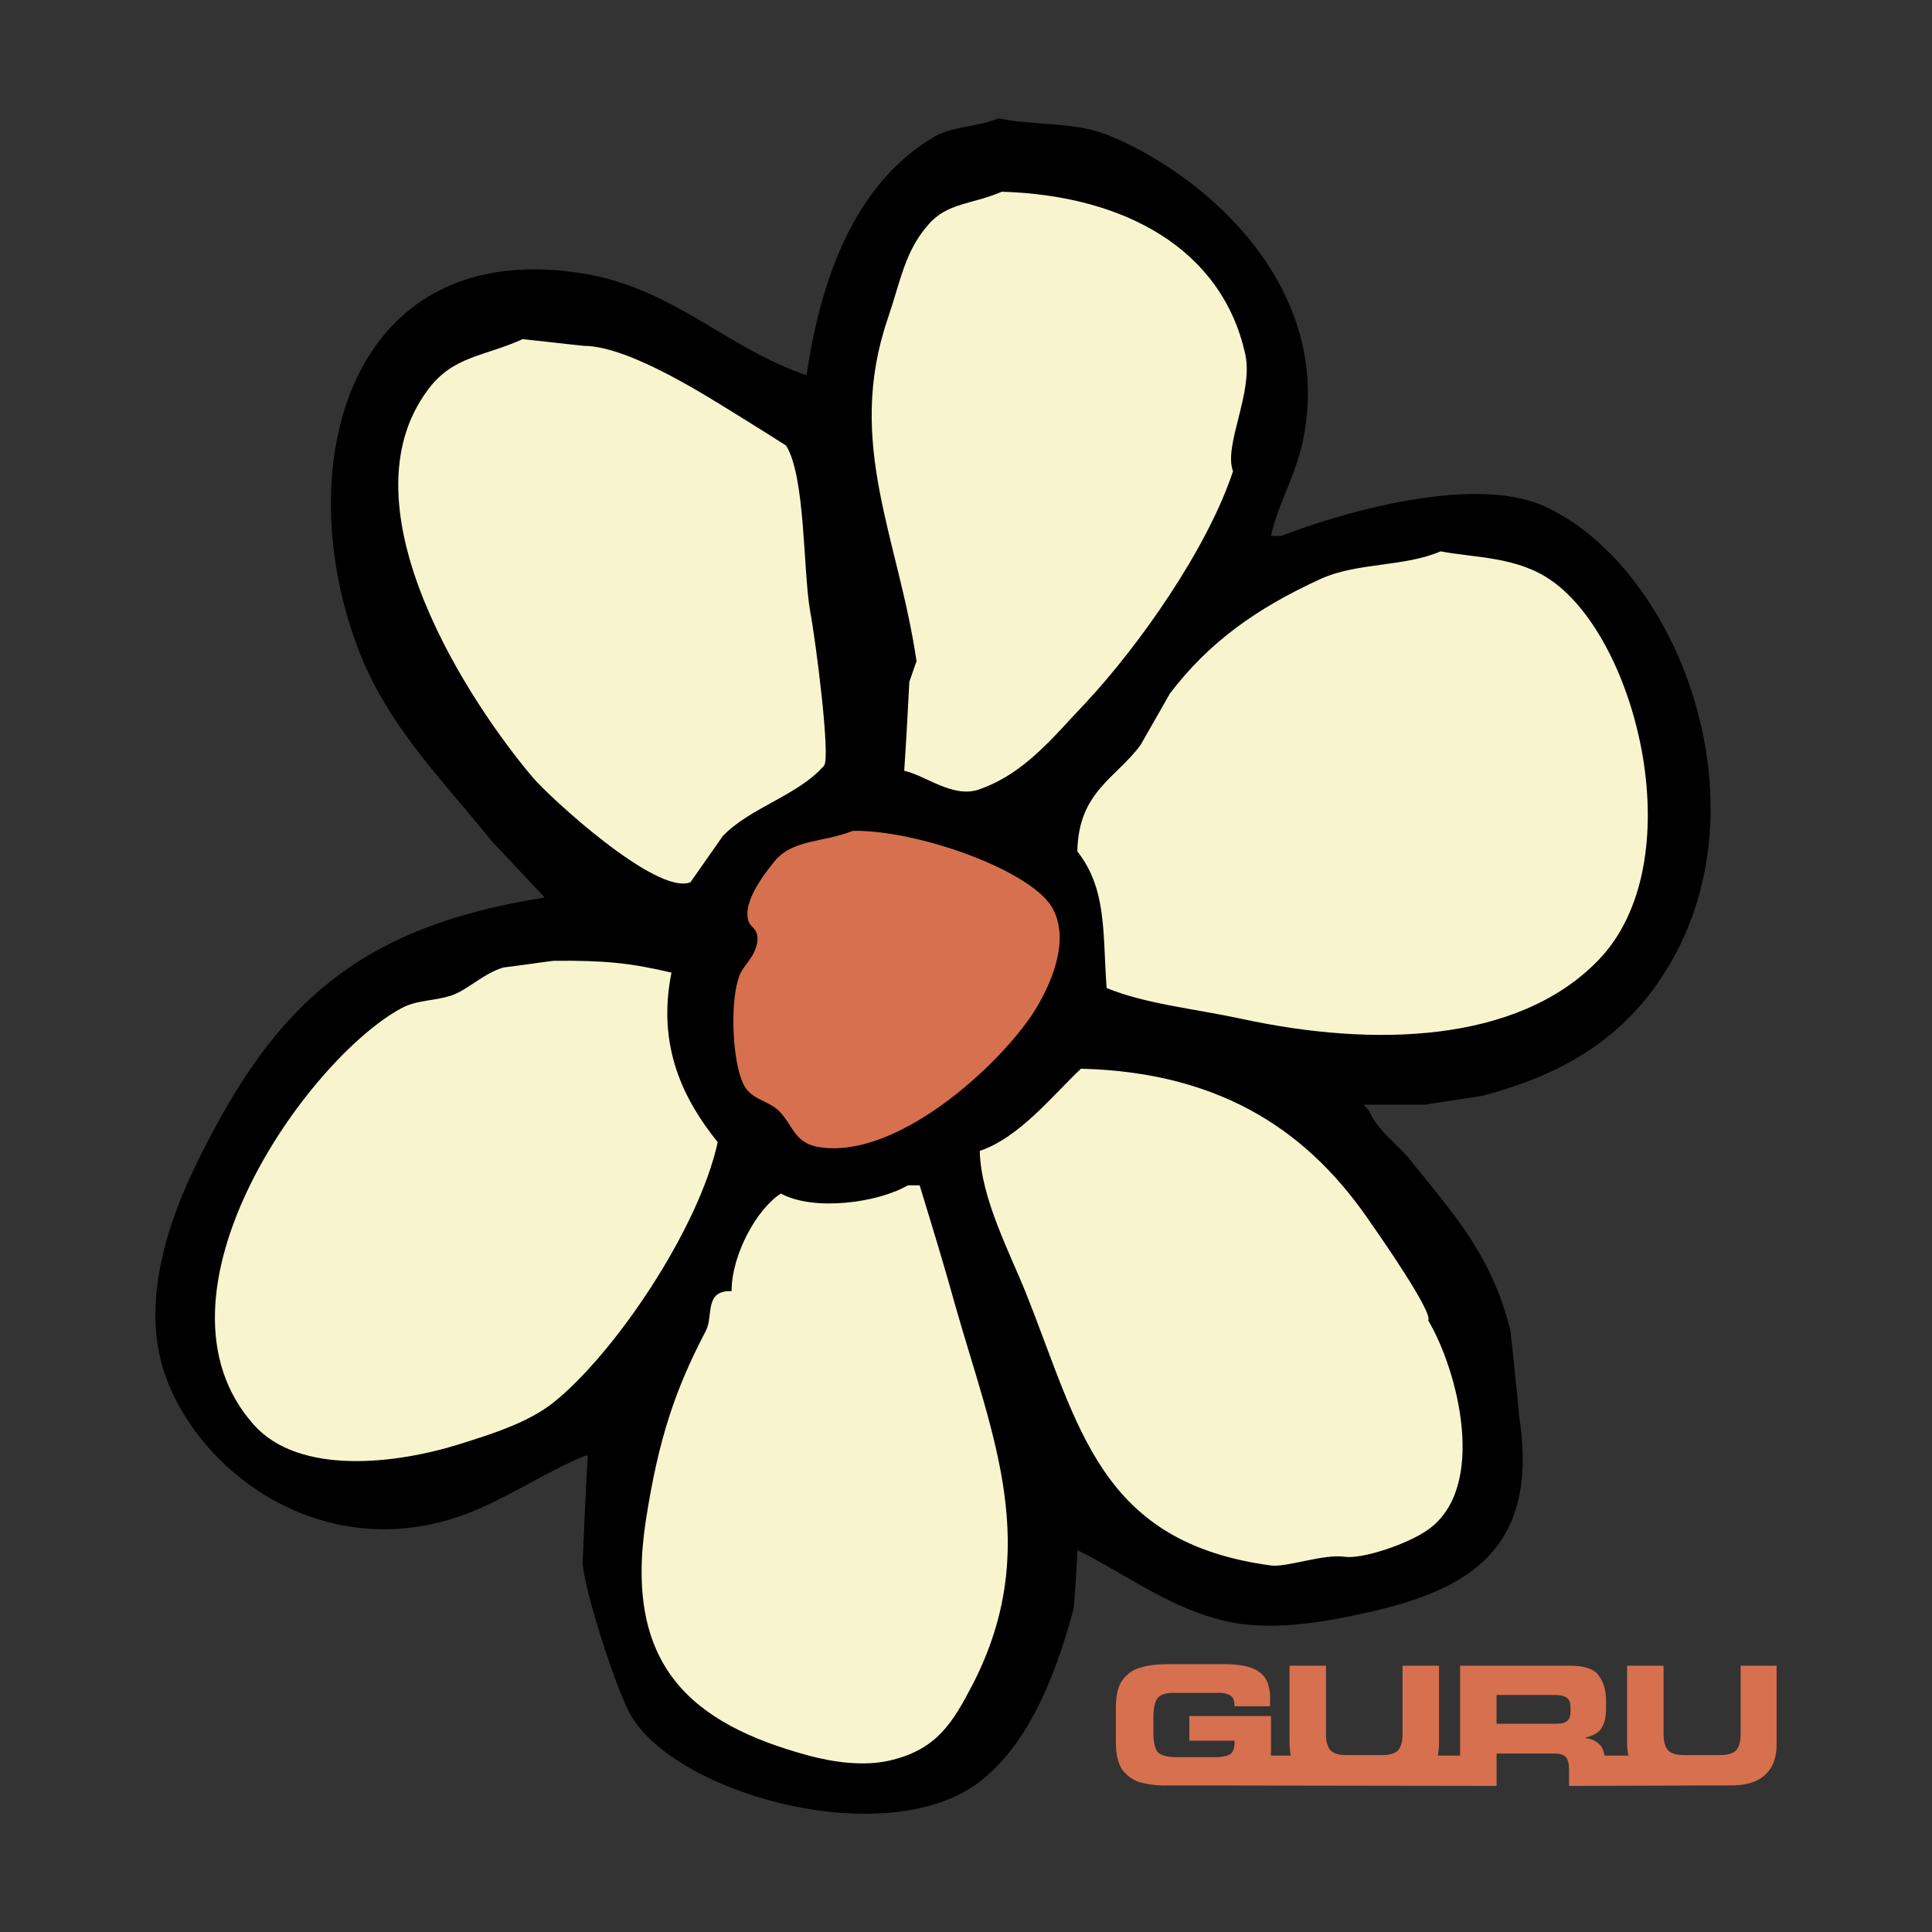 <svg xmlns="http://www.w3.org/2000/svg" width="2500" height="2500" viewBox="0 0 192.756 192.756"><rect x="0" y="0" width="192.756" height="192.756" fill="#333333" stroke="none"/><g fill-rule="evenodd" clip-rule="evenodd"><path fill="#fff" fill-opacity="0" d="M0 0h192.756v192.756H0V0z"/><path d="M99.645 11.799c3.537.769 7.482.307 10.918 1.691 9.482 3.844 22.502 14.916 19.477 30.242-.717 3.69-2.562 6.561-3.229 9.739h1.025c6.664-2.563 19.58-6.151 26.449-2.87 13.02 6.15 21.988 29.166 12.301 45.618-4.049 6.869-10.047 10.867-18.76 13.122-1.896.308-3.793.564-5.639.872h-6.15c.154.153.307.358.512.513.871 2.102 2.922 3.434 4.254 5.125 4.152 5.229 7.998 9.278 9.895 16.915.307 2.87.615 5.689.871 8.561 2.152 13.89-5.844 17.632-16.248 19.785-3.23.718-8.355 1.589-12.609.718-5.742-1.18-10.355-4.768-15.225-7.176v.307a193.86 193.86 0 0 1-.359 5.485c-1.844 6.868-4.561 13.686-9.533 17.427-9.329 6.92-30.19 1.128-34.701-6.816-1.384-2.461-4.51-12.046-4.767-15.07.153-3.588.307-7.176.512-10.764h-.205c-4.356 1.742-8.714 4.92-13.48 6.355-13.378 3.998-24.911-4.767-28.345-14.044-2.819-7.484.359-15.941 2.87-21.17 7.638-15.735 15.839-23.834 34.855-26.808a2.34 2.34 0 0 0-.307-.359c-1.64-1.743-3.332-3.536-4.972-5.279-4.666-5.844-10.253-11.328-13.175-18.812C28.602 46.5 34.855 23.331 58.433 27.33c8.868 1.538 14.301 7.535 22.041 10.098 1.538-10.457 5.177-19.272 12.66-23.732 1.897-1.129 4.255-.975 6.511-1.897z"/><path d="M99.951 19.128c12.199.359 21.99 5.689 24.297 16.249.82 3.793-2.205 9.072-1.23 11.635-2.562 7.792-9.482 17.53-14.66 23.066-3.279 3.435-6.1 7.125-10.764 8.714-2.562.82-5.177-1.384-7.381-1.896.205-2.973.359-5.946.513-8.868.256-.717.461-1.384.717-2.05-1.794-12.302-7.073-21.682-2.921-34.035 1.333-3.896 1.743-6.868 4.101-9.533 1.896-2.205 4.356-2 7.328-3.282zM52.128 33.839c2.051.206 4.101.462 6.151.667 4.613.051 12.405 5.126 15.736 7.176 1.487.923 2.973 1.845 4.408 2.768 1.948 3.076 1.692 12.507 2.409 16.557.564 2.973 2.051 14.608 1.384 15.377-2.563 2.973-7.33 4.152-10.098 7.022l-3.229 4.613c-3.383 1.384-14.198-8.611-15.736-10.457-6.049-7.125-19.375-26.91-10.405-38.75 2.512-3.333 5.587-3.23 9.38-4.973zM143.727 55.009c3.535.666 7.637.513 11.07 2.921 8.662 6.048 14.096 28.243 4.613 37.93-7.996 8.201-22.297 8.663-35.521 5.792-5.074-1.076-9.584-1.486-13.48-3.075-.41-5.536.051-9.841-2.922-13.635.104-5.945 3.844-7.278 6.305-10.61.975-1.691 1.949-3.434 2.922-5.125 3.844-5.075 8.611-8.509 15.018-11.431 3.69-1.691 8.303-1.179 11.995-2.767zM55.204 95.86c5.074-.051 7.688.206 11.789 1.179-1.486 7.382 1.23 12.712 4.613 16.915-1.896 8.714-10.354 21.17-16.402 25.988-2.46 1.947-5.946 3.075-9.227 4.1-6.458 2.051-16.146 3.179-20.657-1.896-11.481-12.865 5.28-36.393 14.66-41.518 1.691-.924 3.332-.718 5.125-1.333 1.589-.563 3.178-2.204 5.125-2.768 1.693-.205 3.334-.461 4.974-.667zM107.846 106.625c14.455.358 23.066 6.663 29.012 15.53.77 1.077 6.15 8.816 5.639 9.586 3.023 5.125 5.895 16.658 0 20.861-2 1.436-6.561 2.973-8.355 2.717-2.051-.308-5.793 1.076-7.33.871-17.172-2.307-19.119-13.84-24.449-27.166-1.59-3.998-4.512-9.482-4.613-14.199 3.945-1.332 7.225-5.484 10.096-8.2zM90.572 118.26h1.179c1.179 3.845 2.409 7.843 3.588 12.097 3.69 12.969 8.663 24.092 1.743 37.623-2 3.845-3.589 6.612-8.407 7.688-2.512.564-5.536.154-7.996-.513-11.738-3.178-18.453-8.97-16.249-23.424 1.282-8.304 2.973-13.174 5.998-18.966.769-1.486-.205-4.05 2.563-3.946 0-3.69 2.562-8.253 4.92-9.738 3.281 1.793 9.688.922 12.661-.821z" fill="#f8f4ce"/><path d="M85.087 82.893c-2.921 1.179-6.048.82-7.842 3.075-.769.974-3.229 3.947-2.562 5.946.256.718 1.025.718.871 2.05-.205 1.487-1.333 2.307-1.743 3.281-1.025 2.511-.769 8.61.359 10.917.769 1.589 2.46 1.589 3.588 2.717 1.435 1.486 1.486 3.229 4.101 3.588 8.047 1.179 18.708-8.97 21.681-14.146 1.334-2.307 3.178-6.407 1.539-9.586-1.897-3.793-13.431-7.945-19.992-7.842zM149.312 169.107h5.689c.564 0 .975.051 1.281.257.256.153.41.461.41.973v.41c0 .41-.102.77-.307.923-.205.205-.564.308-1.076.308h-5.998v-2.871h.001zm13.02 4.716c0 .479.045.925.135 1.332h-2.379c-.092-.512-.25-.889-.523-1.127-.359-.359-.82-.564-1.385-.615v-.052c.82-.204 1.385-.512 1.641-1.024.309-.462.41-1.128.41-1.896v-.77c0-1.076-.256-1.896-.77-2.562-.461-.615-1.434-.923-2.818-.923h-10.969v8.97h-2.225c.082-.407.123-.853.123-1.332v-7.638h-3.639v6.817c0 .769-.154 1.281-.463 1.641-.307.307-.82.461-1.537.461h-3.639c-.719 0-1.23-.154-1.539-.461-.307-.359-.461-.872-.461-1.641v-6.817h-3.639v7.638c0 .479.041.925.125 1.332h-1.988c.012-.177.018-.364.018-.563v-3.383h-8.15v2.46h4.512v.359c-.053.563-.205.922-.615 1.076-.359.153-.82.205-1.281.205h-3.896c-.871 0-1.486-.154-1.844-.461-.309-.359-.463-1.025-.463-1.999v-1.487c0-.974.154-1.64.463-1.998.357-.359.973-.513 1.844-.462h3.947c.615-.051 1.025.052 1.332.205.359.153.514.513.514 1.128h3.537v-.41c.051-.77-.053-1.436-.258-1.999-.256-.563-.666-1.025-1.383-1.333-.666-.308-1.691-.461-3.025-.461h-5.484c-1.076 0-2.049.103-2.818.358-.77.205-1.332.667-1.795 1.282-.41.614-.615 1.485-.615 2.664v3.537c0 1.128.205 2 .615 2.666.463.615 1.025 1.024 1.795 1.281.77.205 1.742.358 2.818.308l32.754.051v-3.229h5.74c.564 0 .924.104 1.18.359.205.256.307.666.307 1.281v1.589l15.891-.051c1.641.051 2.871-.308 3.639-1.025.82-.718 1.23-1.846 1.18-3.28v-7.638h-3.588v6.817c0 .769-.154 1.281-.461 1.641-.309.307-.871.461-1.59.461h-3.588c-.77 0-1.281-.154-1.59-.461-.307-.359-.461-.872-.461-1.641v-6.817h-3.639v7.637h-.002z" fill="#d7704e"/></g></svg>
